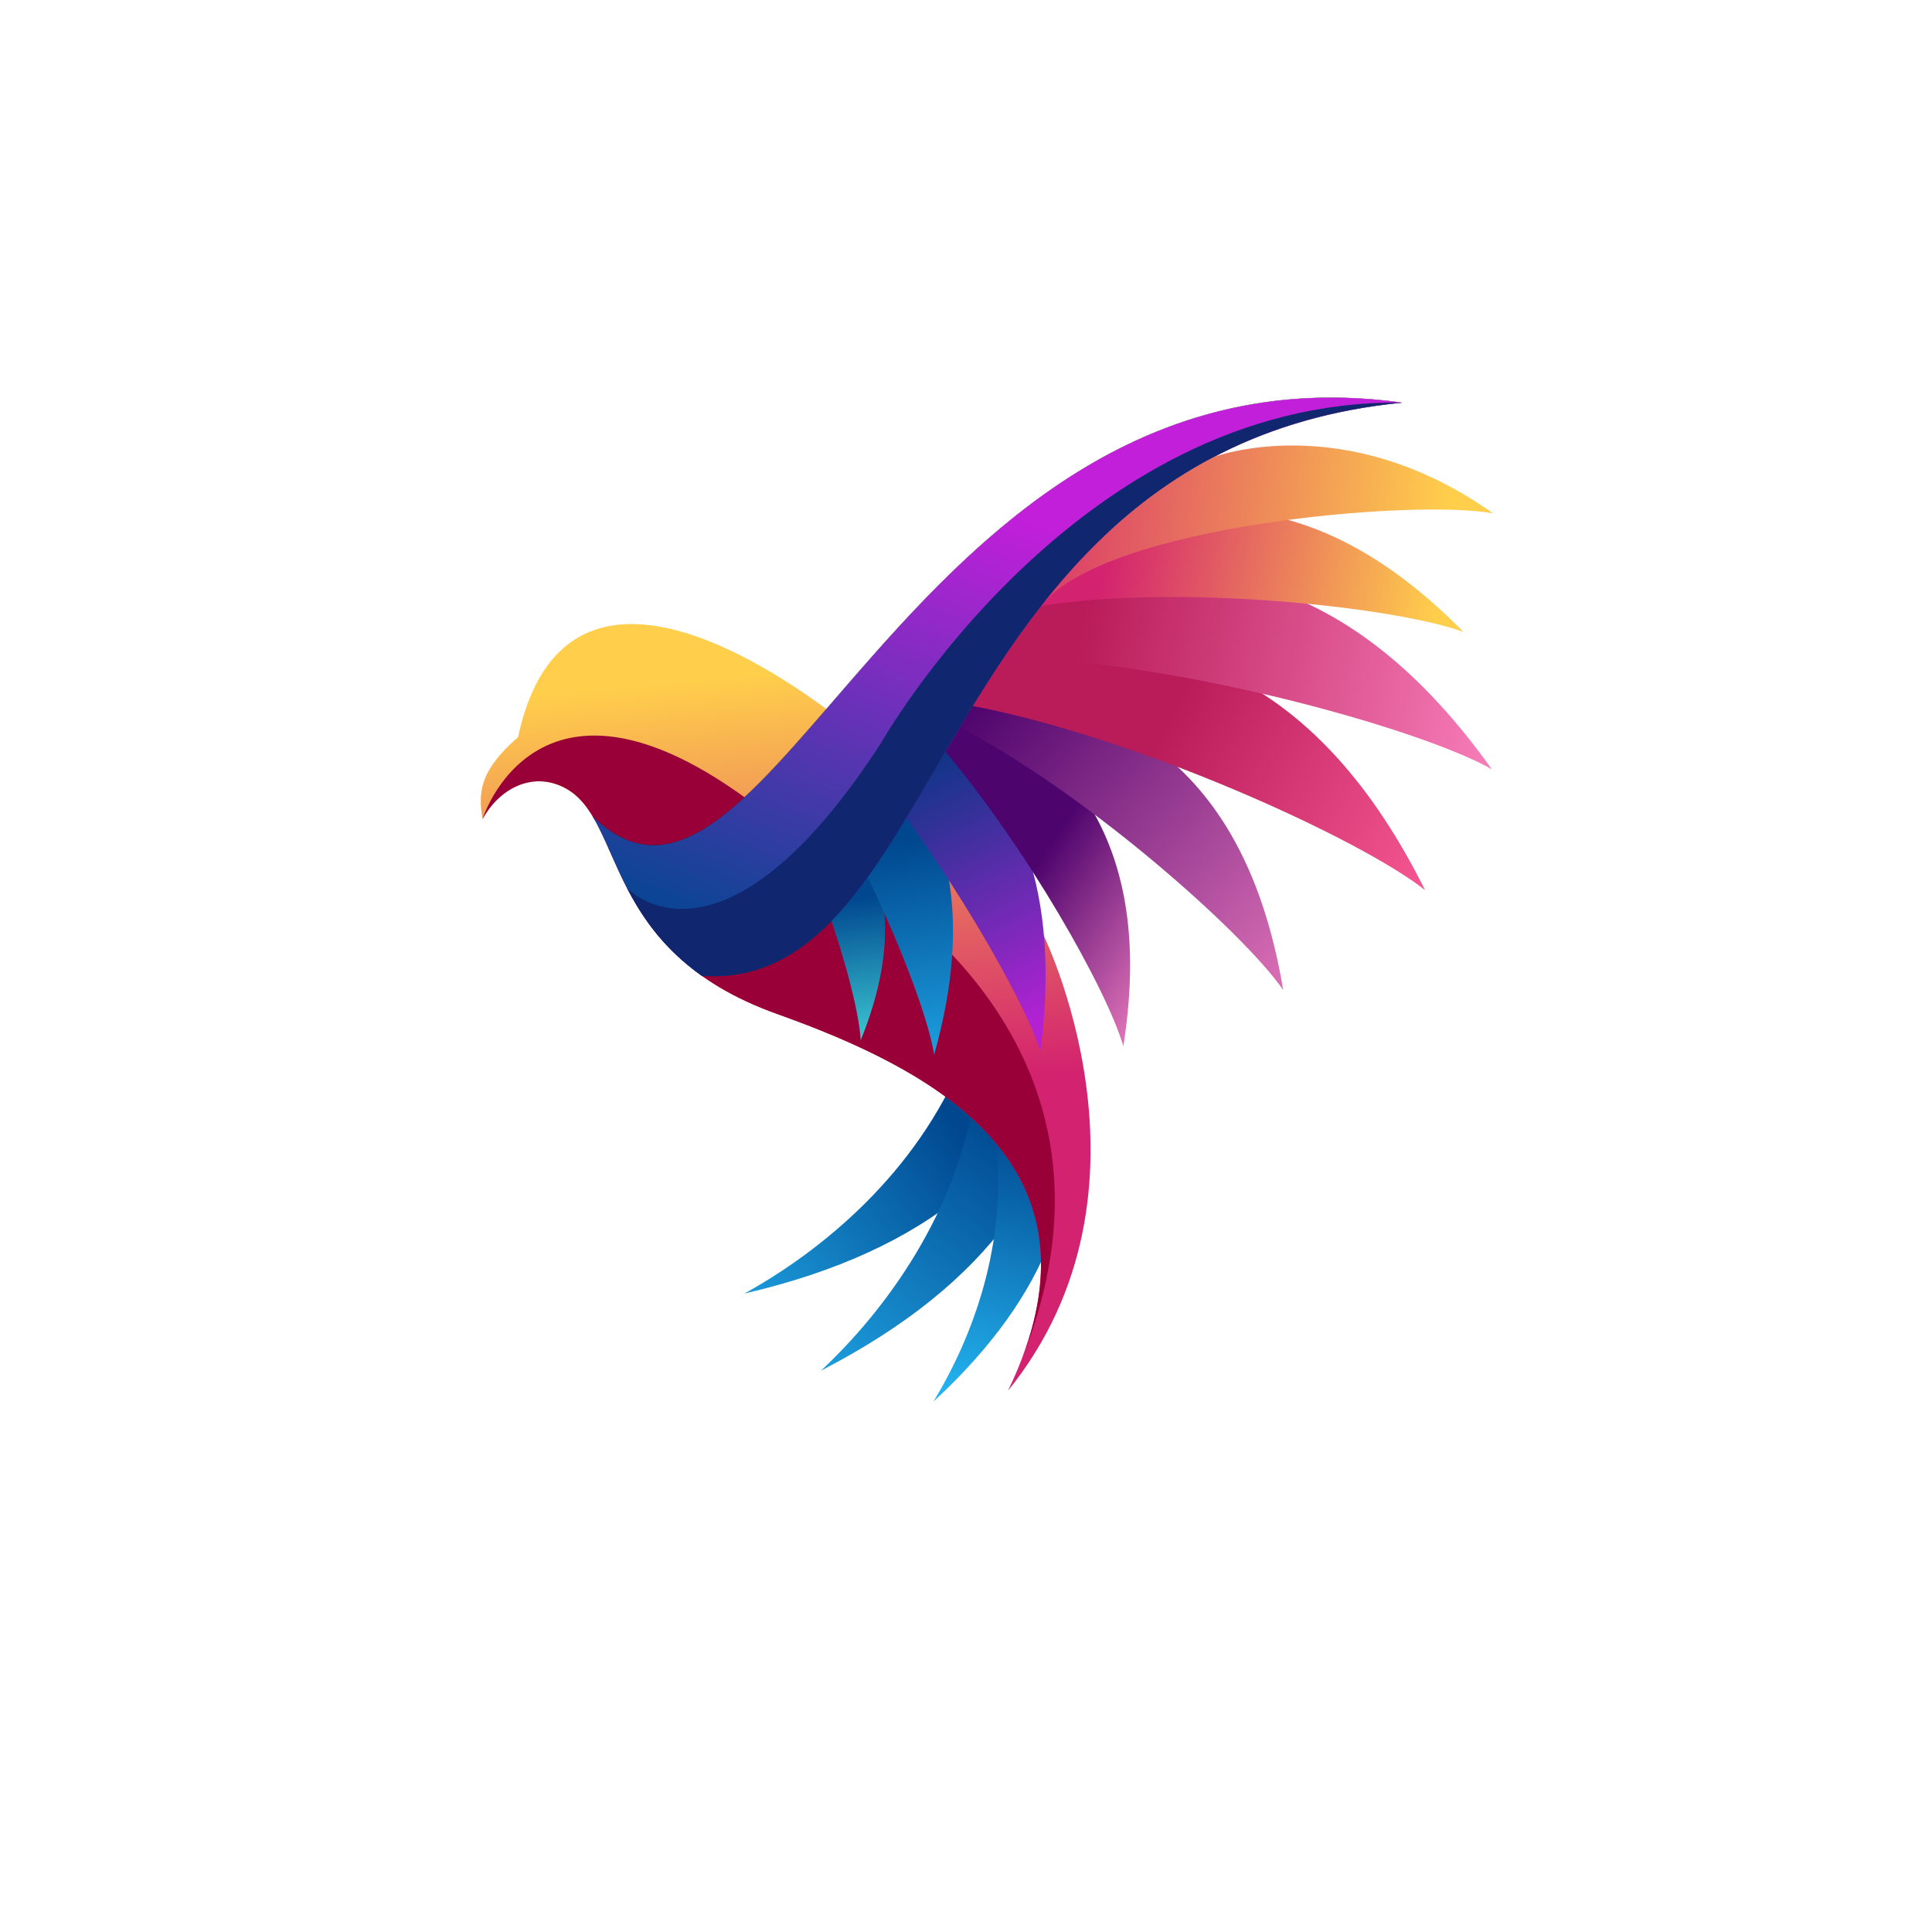 <svg version="1.2" xmlns="http://www.w3.org/2000/svg" viewBox="0 0 4000 4000" width="80" height="80">
	<title>7-ai</title>
	<defs>
		<linearGradient id="g1" x2="1" gradientUnits="userSpaceOnUse" gradientTransform="matrix(-675.525,509.351,-131.915,-174.951,2190.346,2605.457)">
			<stop offset="0" stop-color="#00478f"/>
			<stop offset="1" stop-color="#29c4ff"/>
		</linearGradient>
		<linearGradient id="g2" x2="1" gradientUnits="userSpaceOnUse" gradientTransform="matrix(-558.478,745.456,-187.313,-140.331,2544.555,2662.906)">
			<stop offset="0" stop-color="#00478f"/>
			<stop offset="1" stop-color="#29c4ff"/>
		</linearGradient>
		<linearGradient id="g3" x2="1" gradientUnits="userSpaceOnUse" gradientTransform="matrix(-164.658,641.671,-148.745,-38.169,2811.819,2511.203)">
			<stop offset="0" stop-color="#00478f"/>
			<stop offset="1" stop-color="#29c4ff"/>
		</linearGradient>
		<linearGradient id="g4" x2="1" gradientUnits="userSpaceOnUse" gradientTransform="matrix(80.07,876.748,-634.62,57.957,2824.045,1282.693)">
			<stop offset="0" stop-color="#ffce4b"/>
			<stop offset="1" stop-color="#d3226f"/>
		</linearGradient>
		<linearGradient id="g5" x2="1" gradientUnits="userSpaceOnUse" gradientTransform="matrix(42.484,396.724,-113.509,12.155,2288.121,1804.034)">
			<stop offset="0" stop-color="#00478f"/>
			<stop offset="1" stop-color="#51f4e9"/>
		</linearGradient>
		<linearGradient id="g6" x2="1" gradientUnits="userSpaceOnUse" gradientTransform="matrix(88.833,633.49,-189.964,26.638,2536.685,1647.001)">
			<stop offset="0" stop-color="#00478f"/>
			<stop offset="1" stop-color="#29c4ff"/>
		</linearGradient>
		<linearGradient id="g7" x2="1" gradientUnits="userSpaceOnUse" gradientTransform="matrix(285.843,569.016,-157.165,78.951,2542.115,1204.606)">
			<stop offset="0" stop-color="#003780"/>
			<stop offset="1" stop-color="#b222d3"/>
		</linearGradient>
		<linearGradient id="g8" x2="1" gradientUnits="userSpaceOnUse" gradientTransform="matrix(359.301,239.91,-152.86,228.931,2471.934,1302.812)">
			<stop offset="0" stop-color="#4e046d"/>
			<stop offset="1" stop-color="#ff8bc7"/>
		</linearGradient>
		<linearGradient id="g9" x2="1" gradientUnits="userSpaceOnUse" gradientTransform="matrix(813.248,729.991,-198.688,221.348,2295.75,1145.807)">
			<stop offset="0" stop-color="#4e046d"/>
			<stop offset="1" stop-color="#ff8bc7"/>
		</linearGradient>
		<linearGradient id="g10" x2="1" gradientUnits="userSpaceOnUse" gradientTransform="matrix(611.32,311.394,-92.187,180.979,2533.764,1267.012)">
			<stop offset="0" stop-color="#b91c58"/>
			<stop offset="1" stop-color="#f95c97"/>
		</linearGradient>
		<linearGradient id="g11" x2="1" gradientUnits="userSpaceOnUse" gradientTransform="matrix(1001.807,186.893,-50.464,270.505,2271.436,1108.708)">
			<stop offset="0" stop-color="#b91c58"/>
			<stop offset="1" stop-color="#ff8bc7"/>
		</linearGradient>
		<linearGradient id="g12" x2="1" gradientUnits="userSpaceOnUse" gradientTransform="matrix(-686.802,-120.359,37.249,-212.555,2952.975,1382.09)">
			<stop offset="0" stop-color="#ffce4b"/>
			<stop offset="1" stop-color="#d3226f"/>
		</linearGradient>
		<linearGradient id="g13" x2="1" gradientUnits="userSpaceOnUse" gradientTransform="matrix(393.056,-1002.414,764.529,299.779,1153.252,1855.545)">
			<stop offset="0" stop-color="#00478f"/>
			<stop offset="1" stop-color="#c11fda"/>
		</linearGradient>
		<linearGradient id="g14" x2="1" gradientUnits="userSpaceOnUse" gradientTransform="matrix(-958.79,-94.684,39.807,-403.097,2973.068,1297.052)">
			<stop offset="0" stop-color="#ffce4b"/>
			<stop offset="1" stop-color="#d3226f"/>
		</linearGradient>
	</defs>
	<style>
		.s0 { fill: url(#g1) } 
		.s1 { fill: url(#g2) } 
		.s2 { fill: url(#g3) } 
		.s3 { fill: url(#g4) } 
		.s4 { fill: #990038 } 
		.s5 { fill: none;stroke: #231916;stroke-miterlimit:22.926;stroke-width: .6 } 
		.s6 { fill: url(#g5) } 
		.s7 { fill: url(#g6) } 
		.s8 { fill: url(#g7) } 
		.s9 { fill: url(#g8) } 
		.s10 { fill: url(#g9) } 
		.s11 { fill: url(#g10) } 
		.s12 { fill: url(#g11) } 
		.s13 { fill: url(#g12) } 
		.s14 { fill: url(#g13) } 
		.s15 { fill: url(#g14) } 
		.s16 { fill: #102770 } 
	</style>
	<g id="_Artboards_">
	</g>
	<g id="Layer 1">
		<g id="&lt;Group&gt;">
			<g id="&lt;Clip Group&gt;">
				<path id="&lt;Path&gt;" class="s0" d="m1541.1 2678.2c385.7-89.4 592.8-278.6 676.9-538.6-118.3 16.2-171.8 42.8-223.6 52.3-97.2 238.2-294.4 398.6-453.3 486.3z"/>
			</g>
			<g id="&lt;Clip Group&gt;">
				<path id="&lt;Path&gt;" class="s1" d="m1699.7 2837.8c352-181.3 506.4-415.6 524.2-688.2-110.8 44.7-156.1 83.6-204 105.5-35.8 254.8-187.6 458.7-320.2 582.7z"/>
			</g>
			<g id="&lt;Clip Group&gt;">
				<path id="&lt;Path&gt;" class="s2" d="m1932.4 2902c243.2-224.7 315.3-448 268.7-671.6-79.3 60.7-107.1 102.2-140.8 130.6 28.1 213.2-48.7 411.5-127.9 541z"/>
			</g>
			<g id="&lt;Clip Group&gt;">
				<path id="&lt;Path&gt;" class="s3" d="m1072.5 1526.3c133.7-622.7 962.6 167.1 1084 401.3 0 0 269.2 533.3-69.7 951.9 224.6-463-147-662.1-477.2-779.9-368.3-131.4-312.5-403.9-442-469.3-64.1-32.4-132.2 0-168.6 65.5-9.7-57.3-4.5-101.5 73.5-169.5z"/>
			</g>
			<path id="&lt;Path&gt;" class="s4" d="m2115 2814.8c160.9-417.1-191.1-603.1-505.4-715.2-368.3-131.4-312.5-403.9-442-469.3-64.1-32.4-132.2 0-168.6 65.5 0 0 131-423.7 666.5 55.4 0 0 743.6 333.1 449.5 1063.6z"/>
			<path id="&lt;Path&gt;" class="s5" d="m1227.3 1690.6c364.1 354.3 660.1-997.4 1674.4-857-977 97.7-932 1222.7-1448.9 1186.5"/>
			<g id="&lt;Clip Group&gt;">
				<path id="&lt;Path&gt;" class="s6" d="m1782 2153.9c79.9-197.4 60.7-347-27.6-464.4-29.5 57-52.4 105.7-64.2 131.5 52.8 135.4 88.8 272.5 91.8 332.9z"/>
			</g>
			<g id="&lt;Clip Group&gt;">
				<path id="&lt;Path&gt;" class="s7" d="m1934.1 2183.5c81.2-288.1 31.3-494.3-110.3-644.7-32.3 84.3-56.8 155.8-69.4 193.6 94.7 181.1 166.1 367.2 179.7 451.1z"/>
			</g>
			<g id="&lt;Clip Group&gt;">
				<path id="&lt;Path&gt;" class="s8" d="m2154 2176.2c43.1-328.3-44.3-546-223.1-688.2-22.1 97.4-46.7 162.2-54.5 205.5 132.5 183.2 249.4 393 277.6 482.7z"/>
			</g>
			<g id="&lt;Clip Group&gt;">
				<path id="&lt;Path&gt;" class="s9" d="m2325.7 2166.2c59.2-373.4-72.2-593.9-322.9-722-19.4 35.7-37.4 70.3-53.7 102.3 176.2 206.4 343.9 505.2 376.6 619.7z"/>
			</g>
			<g id="&lt;Clip Group&gt;">
				<path id="&lt;Path&gt;" class="s10" d="m2656.7 2049.8c-71.6-430.1-308.4-603.7-644.9-629.1-14.5 26.2-28.2 51.9-41.1 76.6 269.3 135.4 604.9 434 686 552.5z"/>
			</g>
			<g id="&lt;Clip Group&gt;">
				<path id="&lt;Path&gt;" class="s11" d="m2950.5 1843c-219.7-441-529-564.4-896.1-497-22 37.4-43.2 75.2-62.7 111.6 350.2 61.3 827.2 280.3 958.8 385.4z"/>
			</g>
			<g id="&lt;Clip Group&gt;">
				<path id="&lt;Path&gt;" class="s12" d="m3088.6 1592.6c-288-404.3-615.5-476-970.5-348.4-24.9 37.3-49.4 77.2-72.7 117.2 356.5-3.7 891.7 145.1 1043.2 231.2z"/>
			</g>
			<g id="&lt;Clip Group&gt;">
				<path id="&lt;Path&gt;" class="s13" d="m3030.1 1308.5c-291.2-295.6-570.9-309-846.9-153.7-26.2 32.5-52.6 69.9-78.3 109.4 287.2-62.8 783.4-8.7 925.2 44.3z"/>
			</g>
			<g id="&lt;Clip Group&gt;">
				<path id="&lt;Path&gt;" class="s14" d="m1910.8 1636c191-324.3 410.8-744.4 990.9-802.4-591.5-81.9-938.7 343.6-1197.6 642.4-185 213.5-325 362.3-476.8 214.6 50.4 84.1 75.1 222.7 225.5 329.5 210 14.7 327.3-162.2 458-384.1z"/>
			</g>
			<g id="&lt;Clip Group&gt;">
				<path id="&lt;Path&gt;" class="s15" d="m3091.1 1062.8c-309.1-219.3-579.1-116.3-579.1-116.3-148.5 78.1-261.8 187.3-355.2 306.4 132.3-166.7 771.8-220 934.3-190.1z"/>
			</g>
			<path id="&lt;Path&gt;" class="s16" d="m1823.8 1538.8c-331.4 510.6-525.5 299.9-525.5 299.9 31.5 61 75.8 125.5 154.5 181.4 210 14.7 327.3-162.2 458-384.1 191-324.3 410.8-744.4 990.9-802.4-675.3-8.1-1077.9 705.2-1077.9 705.2z"/>
		</g>
	</g>
</svg>